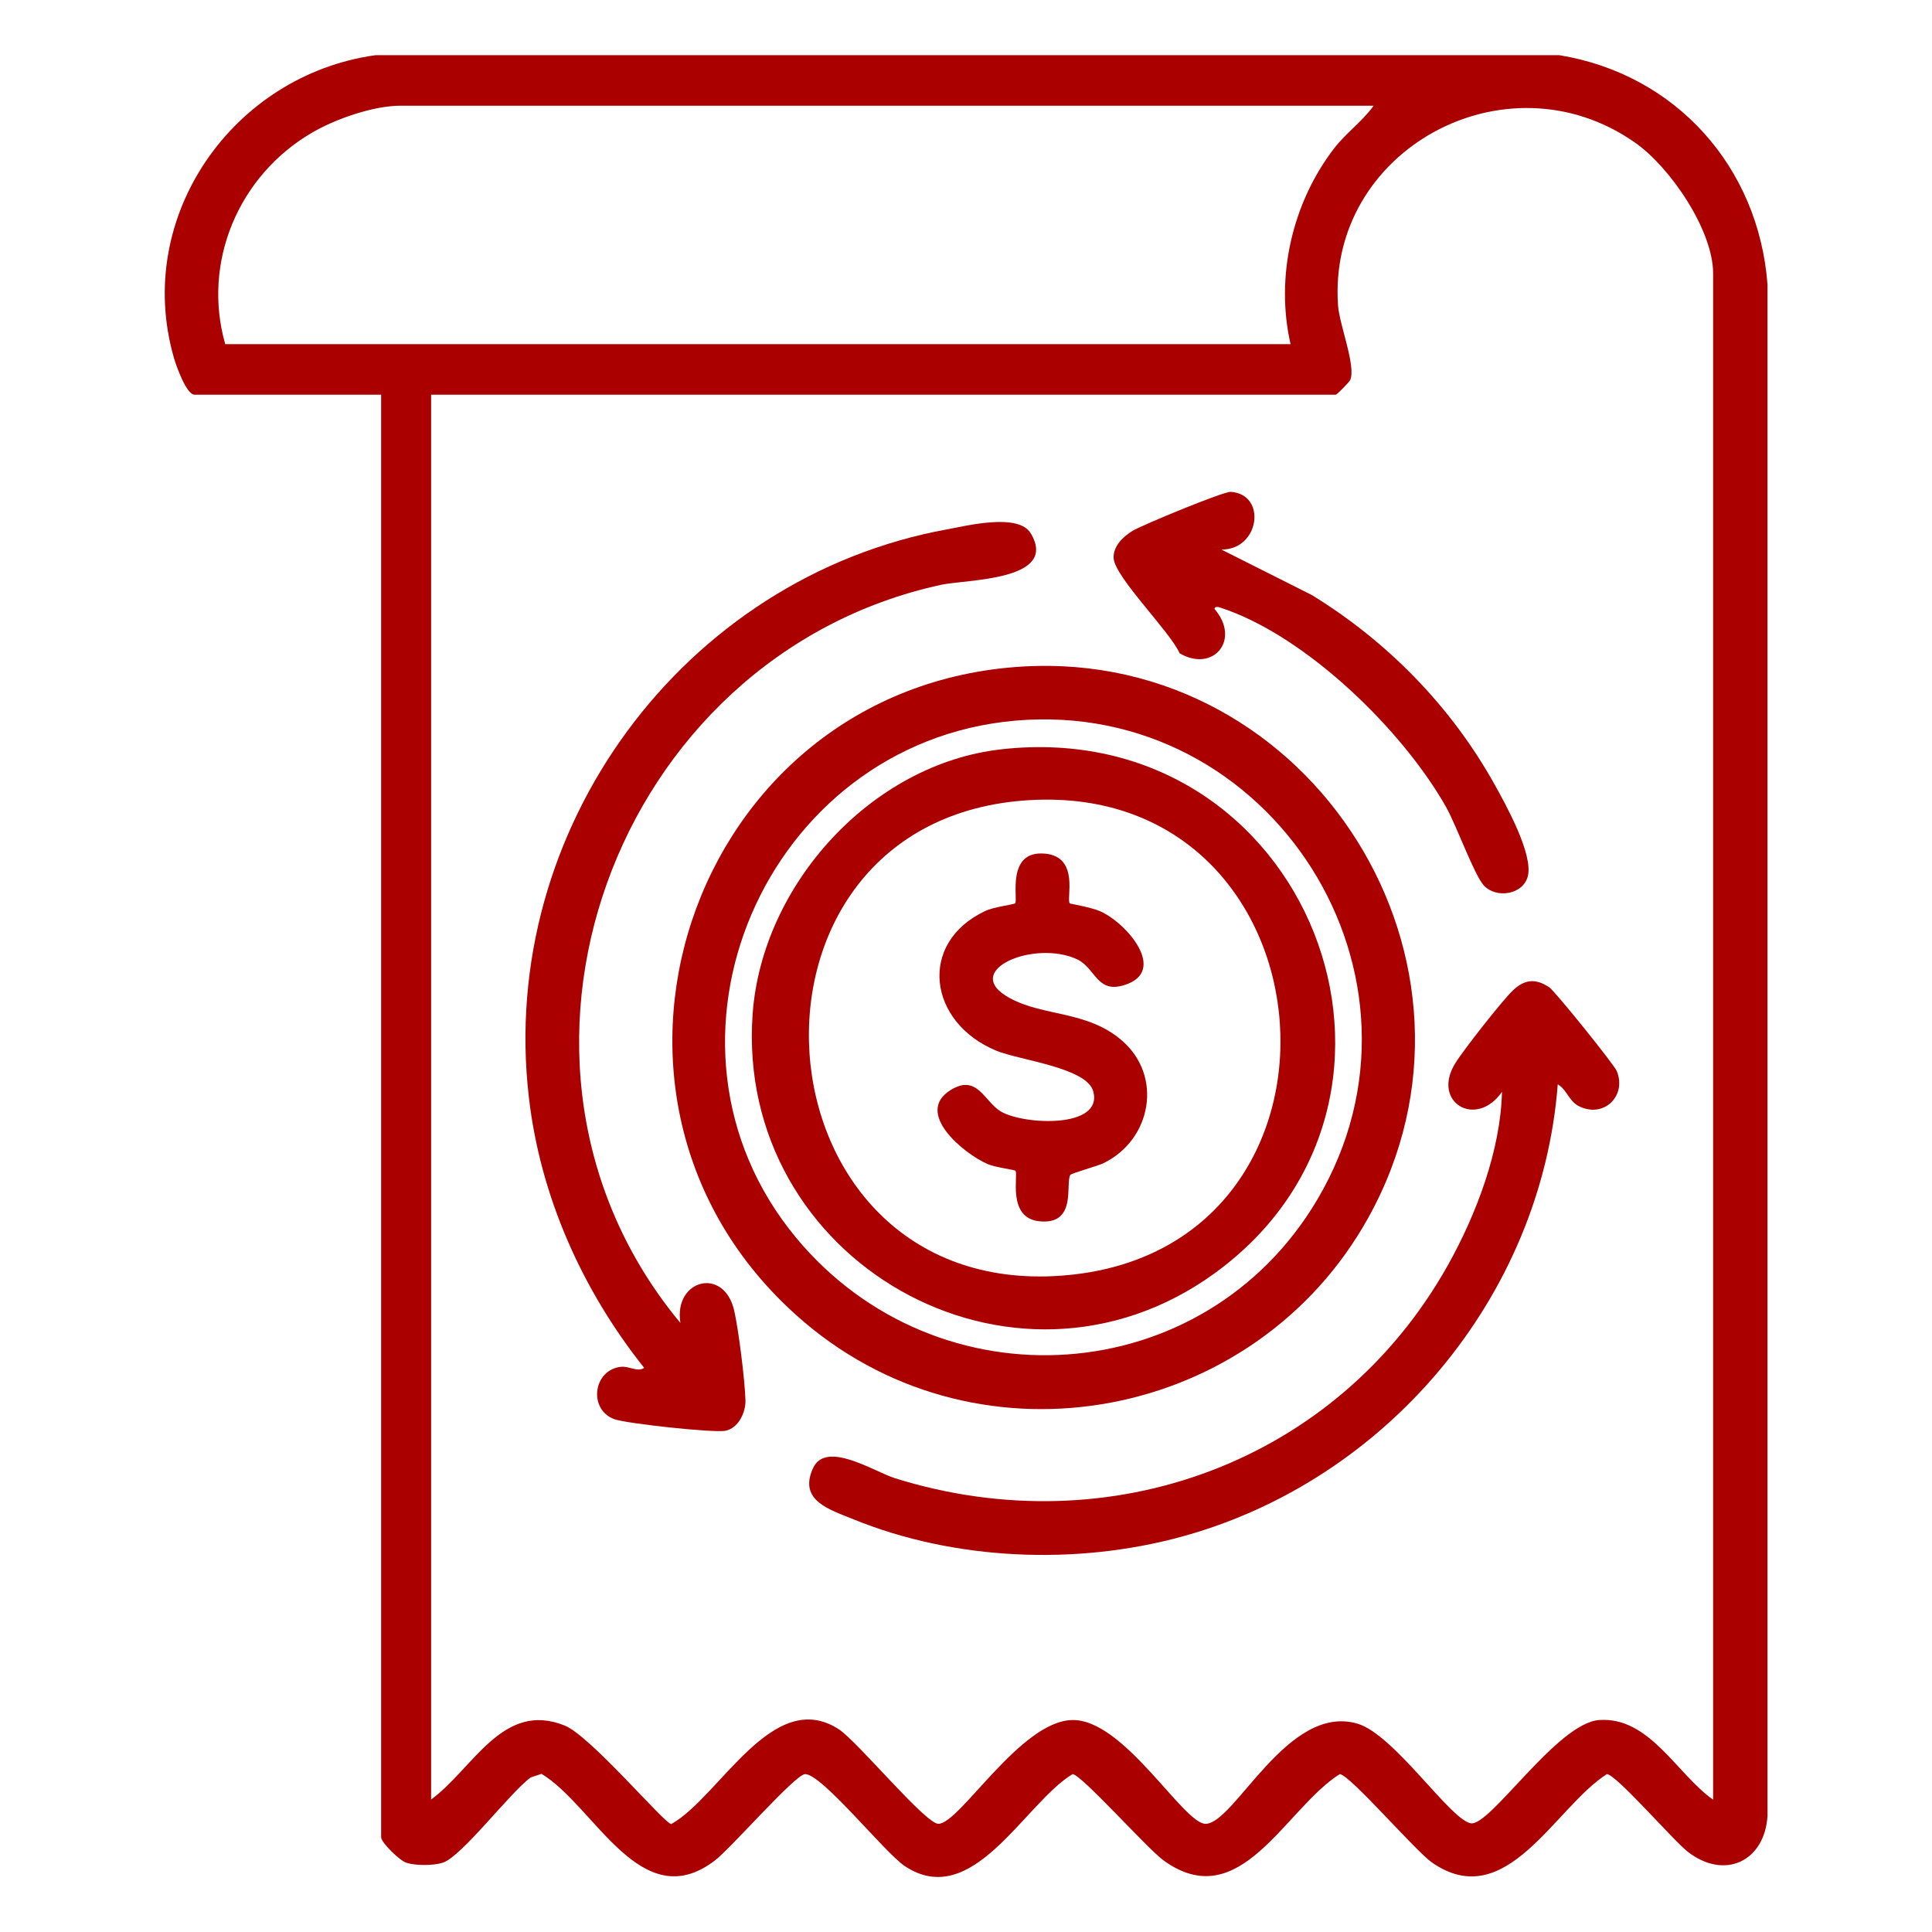 <?xml version="1.0" encoding="UTF-8"?><svg id="Layer_1" xmlns="http://www.w3.org/2000/svg" viewBox="0 0 70 70"><defs><style>.cls-1{fill:#ab0000;}</style></defs><path class="cls-1" d="M13.79,14.3h-6.74c-.3,0-.67-1.06-.75-1.34-1.47-5.11,2.14-10.24,7.3-10.96h42.9c4.22.69,7.22,4.05,7.54,8.31v55.48c-.1,1.64-1.54,2.34-2.88,1.31-.51-.39-2.61-2.82-2.94-2.82-1.89,1.2-3.65,5.08-6.34,3.2-.6-.42-2.99-3.2-3.34-3.2-1.98,1.25-3.61,5.15-6.39,3.12-.58-.42-2.98-3.12-3.29-3.12-1.75,1.06-3.62,4.97-6.08,3.33-.73-.49-3-3.34-3.61-3.33-.35,0-2.7,2.7-3.27,3.13-2.68,2.05-4.35-1.98-6.28-3.14l-.39.13c-.73.52-2.5,2.87-3.19,3.09-.35.11-.98.11-1.32,0-.23-.07-.91-.73-.91-.92V14.3ZM49.77,3.83H14.51c-.98,0-2.36.48-3.21.98-2.64,1.54-3.99,4.67-3.14,7.66h38.6c-.56-2.44.06-5.13,1.59-7.11.43-.55,1.01-.96,1.42-1.53ZM62.07,65.19V9.91c0-1.58-1.57-3.87-2.84-4.75-4.66-3.26-11.15.28-10.75,5.91.05.7.66,2.21.44,2.7-.03.07-.48.53-.52.53H15.62v50.9c1.52-1.11,2.59-3.59,4.84-2.68.94.38,3.6,3.54,3.86,3.57,1.75-.97,3.68-5,6.08-3.43.68.45,3.13,3.42,3.6,3.42.77,0,2.96-3.71,4.84-3.76s4.03,3.76,4.84,3.76c1.05,0,2.97-4.37,5.5-3.63,1.33.39,3.34,3.45,4.1,3.61.69.15,3.13-3.63,4.66-3.74,1.82-.13,2.81,1.95,4.12,2.88Z"/><path class="cls-1" d="M37.05,24.15c10.48-.62,17.65,10.77,12.52,19.98-4.07,7.32-13.96,9.25-20.41,3.79-9.3-7.88-4.23-23.05,7.89-23.77ZM36.79,26.11c-9.06.79-13.79,11.68-7.95,18.73,5.13,6.19,14.79,5.56,18.89-1.38,4.76-8.05-1.66-18.16-10.94-17.35Z"/><path class="cls-1" d="M24.65,47.92c-.24-1.56,1.58-2.04,1.95-.44.16.69.39,2.55.41,3.26.01.44-.26,1.01-.73,1.1-.43.08-3.58-.26-4.02-.42-.96-.35-.77-1.81.26-1.9.28-.02.59.2.82.04-2.24-2.81-3.77-6.22-4.18-9.82-1.12-9.68,5.59-18.81,15.15-20.56.76-.14,2.6-.6,3.04.15,1.02,1.72-2.35,1.66-3.26,1.86-11.84,2.58-17.27,17.32-9.44,26.74Z"/><path class="cls-1" d="M56.44,39.29c-.59,7.7-6.22,14.37-13.64,16.39-3.81,1.04-8.21.86-11.87-.63-.85-.35-2.02-.67-1.47-1.86.47-1.02,2.23.14,2.97.37,7.79,2.43,16.02-.57,20.03-7.72,1.04-1.86,1.91-4.17,1.96-6.28-.94,1.35-2.57.37-1.69-1.04.28-.46,1.71-2.28,2.08-2.63.43-.41.82-.45,1.32-.12.21.14,2.36,2.81,2.45,3.04.37.91-.49,1.73-1.39,1.26-.35-.19-.42-.58-.73-.77Z"/><path class="cls-1" d="M44.27,19.92l3.26,1.64c2.74,1.68,5.05,4.04,6.62,6.86.42.75,1.39,2.51,1.21,3.31-.16.69-1.15.84-1.6.35-.34-.37-1-2.19-1.36-2.83-1.58-2.8-5.1-6.24-8.2-7.24-.08-.03-.22-.03-.19.06.95,1.11-.05,2.31-1.27,1.6-.34-.78-2.34-2.75-2.39-3.44-.03-.43.34-.79.69-1s3.3-1.43,3.55-1.41c1.32.09,1.05,2.09-.32,2.09Z"/><path class="cls-1" d="M36.26,27.15c11.16-1.26,16.51,12.63,7.74,18.99-7.31,5.29-17.38-.46-16.73-9.41.34-4.67,4.3-9.05,9-9.58ZM37.31,28.99c-11.42.66-10.24,18.06,1.14,17.23s10.12-17.88-1.14-17.23Z"/><path class="cls-1" d="M38.78,32.74s.78.14,1.09.28c.99.45,2.44,2.18.87,2.67-1,.32-1.04-.61-1.71-.93-1.55-.73-4.27.41-2.45,1.4,1.24.68,2.82.45,4.08,1.55,1.48,1.29,1.06,3.58-.67,4.43-.22.11-1.18.37-1.21.43-.19.3.26,1.82-1.12,1.68-1.19-.12-.75-1.71-.87-1.83-.04-.04-.71-.12-1-.24-.89-.39-2.68-1.87-1.34-2.69.96-.59,1.21.42,1.81.78.82.49,3.72.63,3.35-.73-.23-.86-2.69-1.13-3.51-1.47-2.47-1.02-2.86-3.9-.41-5.06.31-.15,1.05-.24,1.09-.28.12-.12-.35-1.94,1.09-1.8,1.26.12.75,1.66.89,1.8Z"/></svg>